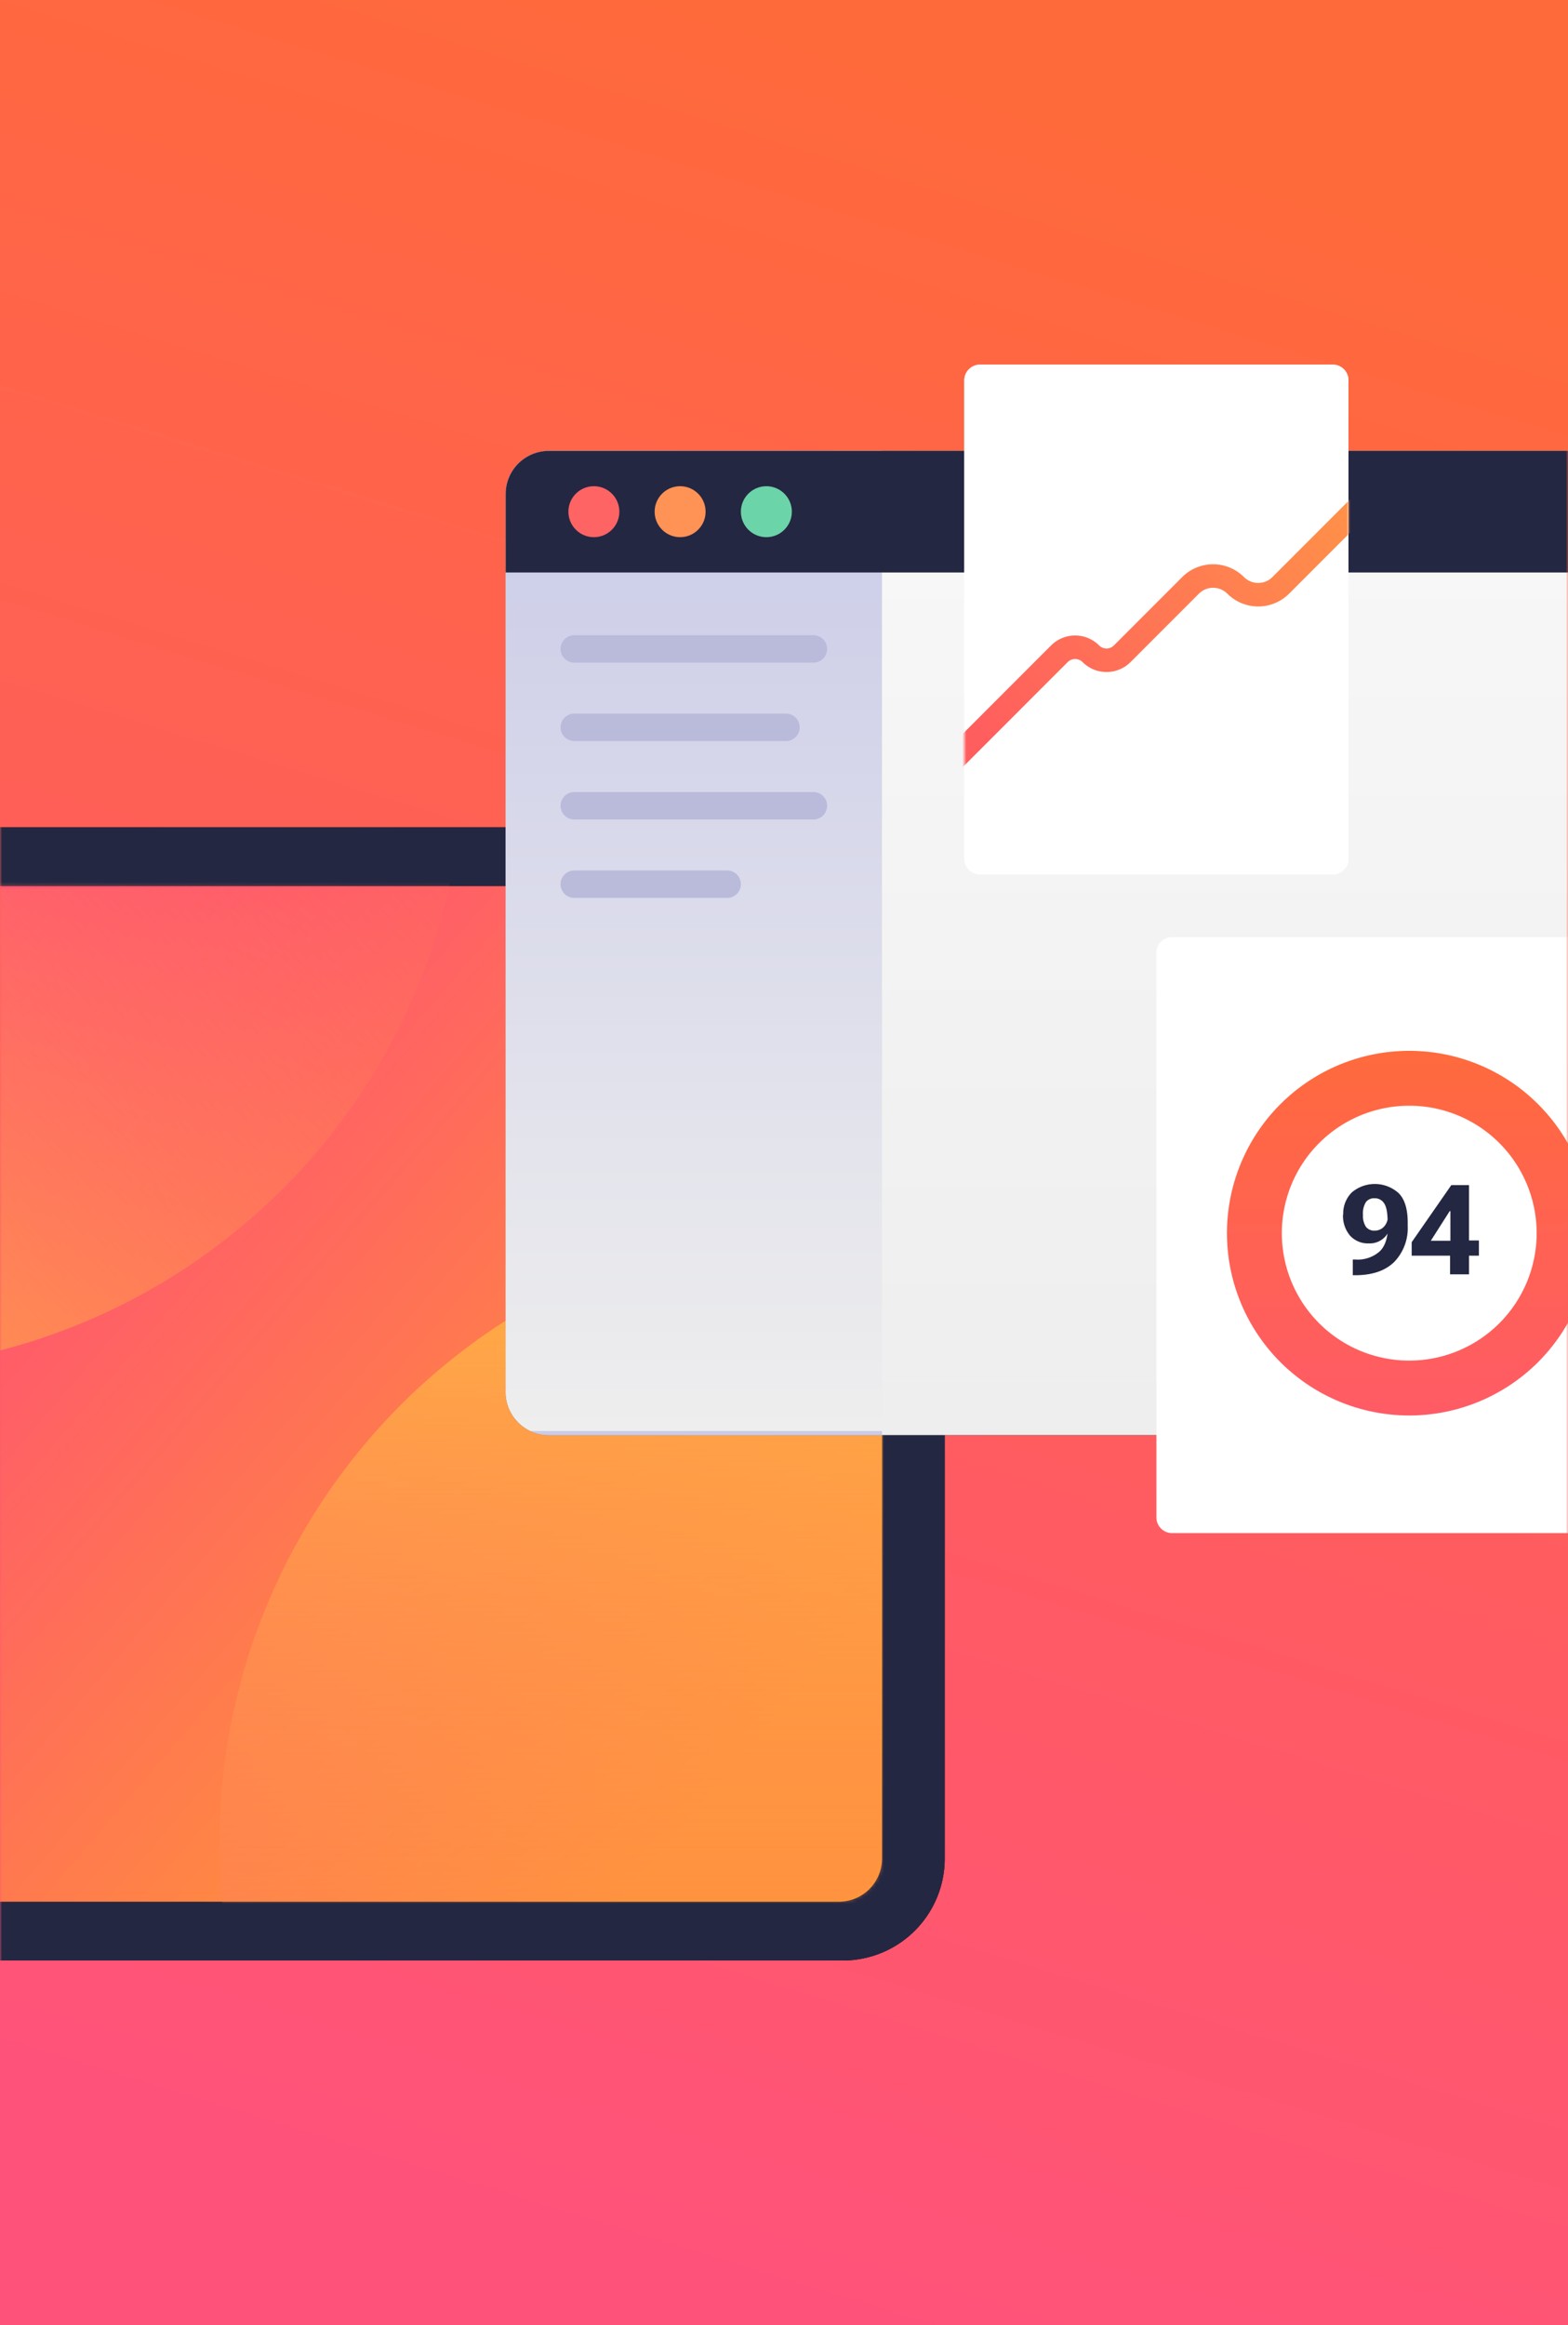 <svg id="Layer_1" data-name="Layer 1" xmlns="http://www.w3.org/2000/svg" xmlns:xlink="http://www.w3.org/1999/xlink" viewBox="0 0 400 593"><rect x="0" y="0" width="400" height="593" fill="#808080" stroke="none"/><defs><style>.cls-1,.cls-2{fill:#fff;}.cls-2,.cls-20{fill-rule:evenodd;}.cls-3{fill:url(#linear-gradient);}.cls-4{fill:none;}.cls-5{mask:url(#mask);}.cls-6{fill:#242742;}.cls-7{fill:url(#linear-gradient-2);}.cls-8{mask:url(#mask-2);}.cls-9{fill:url(#linear-gradient-4);}.cls-10{mask:url(#mask-3);}.cls-11{fill:url(#linear-gradient-5);}.cls-12{fill:url(#linear-gradient-6);}.cls-13{fill:url(#linear-gradient-7);}.cls-14{fill:#babbdb;}.cls-15{fill:#ff6464;}.cls-16{fill:#ff9255;}.cls-17{fill:#6bd4a8;}.cls-18{mask:url(#mask-4);}.cls-19{fill:url(#linear-gradient-8);}.cls-20{fill:url(#linear-gradient-9);}</style><linearGradient id="linear-gradient" x1="283.28" y1="25.17" x2="116.72" y2="567.83" gradientUnits="userSpaceOnUse"><stop offset="0" stop-color="#ff6a3a"/><stop offset="1" stop-color="#ff527b"/></linearGradient><mask id="mask" x="-192" y="0" width="754" height="593" maskUnits="userSpaceOnUse"><g id="c"><rect id="a" class="cls-1" width="400" height="593" rx="16"/></g></mask><linearGradient id="linear-gradient-2" x1="-96.56" y1="717.08" x2="-95.79" y2="716.65" gradientTransform="matrix(401, 0, 0, -259, 38624, 186035.51)" gradientUnits="userSpaceOnUse"><stop offset="0" stop-color="#ff3e83"/><stop offset="1" stop-color="#ff9f2e"/></linearGradient><mask id="mask-2" x="-176" y="226" width="548" height="402" maskUnits="userSpaceOnUse"><g id="l"><path id="i" class="cls-2" d="M-176,237a11,11,0,0,1,11-11H214a11,11,0,0,1,11,11V474a11,11,0,0,1-11,11H-165a11,11,0,0,1-11-11Z"/></g></mask><linearGradient id="linear-gradient-4" x1="-96.19" y1="717.5" x2="-96.19" y2="716.5" gradientTransform="matrix(316, 0, 0, -316, 30611, 227041.24)" gradientUnits="userSpaceOnUse"><stop offset="0" stop-color="#ffb443"/><stop offset="1" stop-color="#ff5b64" stop-opacity="0"/></linearGradient><mask id="mask-3" x="-197.55" y="33.45" width="422.55" height="451.55" maskUnits="userSpaceOnUse"><g id="l-2" data-name="l"><path id="i-2" data-name="i" class="cls-2" d="M-176,237a11,11,0,0,1,11-11H214a11,11,0,0,1,11,11V474a11,11,0,0,1-11,11H-165a11,11,0,0,1-11-11Z"/></g></mask><linearGradient id="linear-gradient-5" x1="-96.99" y1="717.95" x2="-96.99" y2="716.95" gradientTransform="matrix(-223.45, -223.45, -223.45, 223.45, 138598.67, -181792.81)" xlink:href="#linear-gradient-4"/><linearGradient id="linear-gradient-6" x1="-96.28" y1="717.4" x2="-96.28" y2="716.4" gradientTransform="matrix(433, 0, 0, -251, 42033, 180181.39)" gradientUnits="userSpaceOnUse"><stop offset="0" stop-color="#f8f8f8"/><stop offset="1" stop-color="#eee"/></linearGradient><linearGradient id="linear-gradient-7" x1="-95.49" y1="717.4" x2="-95.49" y2="716.4" gradientTransform="matrix(96, 0, 0, -251, 9344, 180181.39)" gradientUnits="userSpaceOnUse"><stop offset="0" stop-color="#cacbe8"/><stop offset="1" stop-color="#eee"/><stop offset="1" stop-color="#cacbe8"/></linearGradient><mask id="mask-4" x="235" y="93" width="120" height="130" maskUnits="userSpaceOnUse"><g id="s"><path id="q" class="cls-2" d="M246,97a4,4,0,0,1,4-4h90a4,4,0,0,1,4,4V219a4,4,0,0,1-4,4H250a4,4,0,0,1-4-4Z"/></g></mask><linearGradient id="linear-gradient-8" x1="-95.22" y1="716.1" x2="-96.12" y2="715.65" gradientTransform="matrix(120, 0, 0, -81, 11778.01, 58146.17)" gradientUnits="userSpaceOnUse"><stop offset="0" stop-color="#ff9049"/><stop offset="1" stop-color="#ff5e5e"/></linearGradient><linearGradient id="linear-gradient-9" x1="-95.46" y1="716.56" x2="-95.46" y2="715.56" gradientTransform="matrix(93, 0, 0, -93, 9237, 66907.77)" gradientUnits="userSpaceOnUse"><stop offset="0" stop-color="#ff6a3d"/><stop offset="1" stop-color="#ff5b66"/></linearGradient></defs><rect class="cls-3" width="400" height="593"/><rect class="cls-4" width="400" height="593" rx="16"/><g class="cls-5"><path id="e" d="M-192,237a26,26,0,0,1,26-26H215a26,26,0,0,1,26,26V474a26,26,0,0,1-26,26H-166a26,26,0,0,1-26-26Z"/><path id="e-2" data-name="e" class="cls-6" d="M-192,237a26,26,0,0,1,26-26H215a26,26,0,0,1,26,26V474a26,26,0,0,1-26,26H-166a26,26,0,0,1-26-26Z"/><path id="g" d="M-176,237a11,11,0,0,1,11-11H214a11,11,0,0,1,11,11V474a11,11,0,0,1-11,11H-165a11,11,0,0,1-11-11Z"/><path id="g-2" data-name="g" class="cls-7" d="M-176,237a11,11,0,0,1,11-11H214a11,11,0,0,1,11,11V474a11,11,0,0,1-11,11H-165a11,11,0,0,1-11-11Z"/><path id="i-3" data-name="i" d="M-176,237a11,11,0,0,1,11-11H214a11,11,0,0,1,11,11V474a11,11,0,0,1-11,11H-165a11,11,0,0,1-11-11Z"/><path id="i-4" data-name="i" class="cls-7" d="M-176,237a11,11,0,0,1,11-11H214a11,11,0,0,1,11,11V474a11,11,0,0,1-11,11H-165a11,11,0,0,1-11-11Z"/><g class="cls-8"><circle class="cls-9" cx="214" cy="470" r="158"/></g><g class="cls-10"><circle class="cls-11" cx="-39.55" cy="191.45" r="158"/></g><path id="n" d="M129,126a11,11,0,0,1,11-11H551a11,11,0,0,1,11,11V355a11,11,0,0,1-11,11H140a11,11,0,0,1-11-11Z"/><path id="n-2" data-name="n" class="cls-12" d="M129,126a11,11,0,0,1,11-11H551a11,11,0,0,1,11,11V355a11,11,0,0,1-11,11H140a11,11,0,0,1-11-11Z"/><path class="cls-13" d="M129,126a11,11,0,0,1,11-11h85V366H140a11,11,0,0,1-11-11Z"/><path class="cls-14" d="M143,165.5a3.5,3.5,0,0,1,3.5-3.5h61a3.5,3.5,0,0,1,0,7h-61A3.5,3.5,0,0,1,143,165.5Zm0,20a3.5,3.5,0,0,1,3.5-3.5h54a3.5,3.5,0,0,1,0,7h-54A3.5,3.5,0,0,1,143,185.5Zm0,20a3.5,3.5,0,0,1,3.5-3.5h61a3.5,3.5,0,0,1,0,7h-61a3.5,3.5,0,0,1-3.5-3.5Zm0,20a3.5,3.5,0,0,1,3.5-3.5h39a3.5,3.5,0,0,1,0,7h-39A3.5,3.5,0,0,1,143,225.5Z"/><path class="cls-6" d="M129,126a11,11,0,0,1,11-11H551a11,11,0,0,1,11,11v20H129Z"/><circle class="cls-15" cx="151.5" cy="130.5" r="6.5"/><circle class="cls-16" cx="173.5" cy="130.5" r="6.5"/><circle class="cls-17" cx="195.5" cy="130.5" r="6.5"/><path class="cls-1" d="M246,97a4,4,0,0,1,4-4h90a4,4,0,0,1,4,4V219a4,4,0,0,1-4,4H250a4,4,0,0,1-4-4Z"/><path id="q-2" data-name="q" class="cls-1" d="M246,97a4,4,0,0,1,4-4h90a4,4,0,0,1,4,4V219a4,4,0,0,1-4,4H250a4,4,0,0,1-4-4Z"/><g class="cls-18"><path class="cls-19" d="M354.12,121.88a3,3,0,0,1,0,4.24h0l-25.27,25.29a11.14,11.14,0,0,1-15.75,0,5.13,5.13,0,0,0-7.26,0h0l-17.43,17.44a8.67,8.67,0,0,1-12.26,0h0a2.67,2.67,0,0,0-3.77,0h0l-32.25,32.27a3,3,0,0,1-4.24-4.24h0l32.25-32.27a8.66,8.66,0,0,1,12.25,0h0a2.67,2.67,0,0,0,3.77,0h0l17.43-17.44a11.14,11.14,0,0,1,15.75,0,5.13,5.13,0,0,0,7.26,0h0l25.28-25.29a3,3,0,0,1,4.24,0Z"/></g><path class="cls-1" d="M295,243a4,4,0,0,1,4-4H419a4,4,0,0,1,4,4V387a4,4,0,0,1-4,4H299a4,4,0,0,1-4-4Z"/><path class="cls-20" d="M359.5,347A32.5,32.5,0,1,0,327,314.5,32.5,32.5,0,0,0,359.5,347Zm0,14A46.5,46.5,0,1,0,313,314.5,46.5,46.5,0,0,0,359.5,361Z"/><path class="cls-6" d="M342.61,309.72a7.8,7.8,0,0,0,1.77,5.39,6.13,6.13,0,0,0,4.81,2,5.31,5.31,0,0,0,4.42-2,7.82,7.82,0,0,0,1.61-5h-1.17a3.83,3.83,0,0,1-1,2.74,3.12,3.12,0,0,1-2.37,1,2.61,2.61,0,0,1-2.25-1,5.2,5.2,0,0,1-.74-3,5.54,5.54,0,0,1,.74-3.25,2.59,2.59,0,0,1,2.22-1,2.78,2.78,0,0,1,2.45,1.3c.58.86.88,2.41.88,4.64l.14.62c0,3.3-.73,5.65-2.17,7a8.47,8.47,0,0,1-6.14,2.07h-.71v4H346q6.38-.08,9.74-3.46a12.46,12.46,0,0,0,3.37-9.17v-.81q0-5.19-2.32-7.5a9.08,9.08,0,0,0-11.93-.19,7.6,7.6,0,0,0-2.2,5.72ZM369.92,325h4.83V302.25h-4.52l-10.11,14.56v3.44h17.15v-3.89h-4.94l-.81.08H365l4.82-7.56H370v9.59l-.08.55v6Z"/></g></svg>